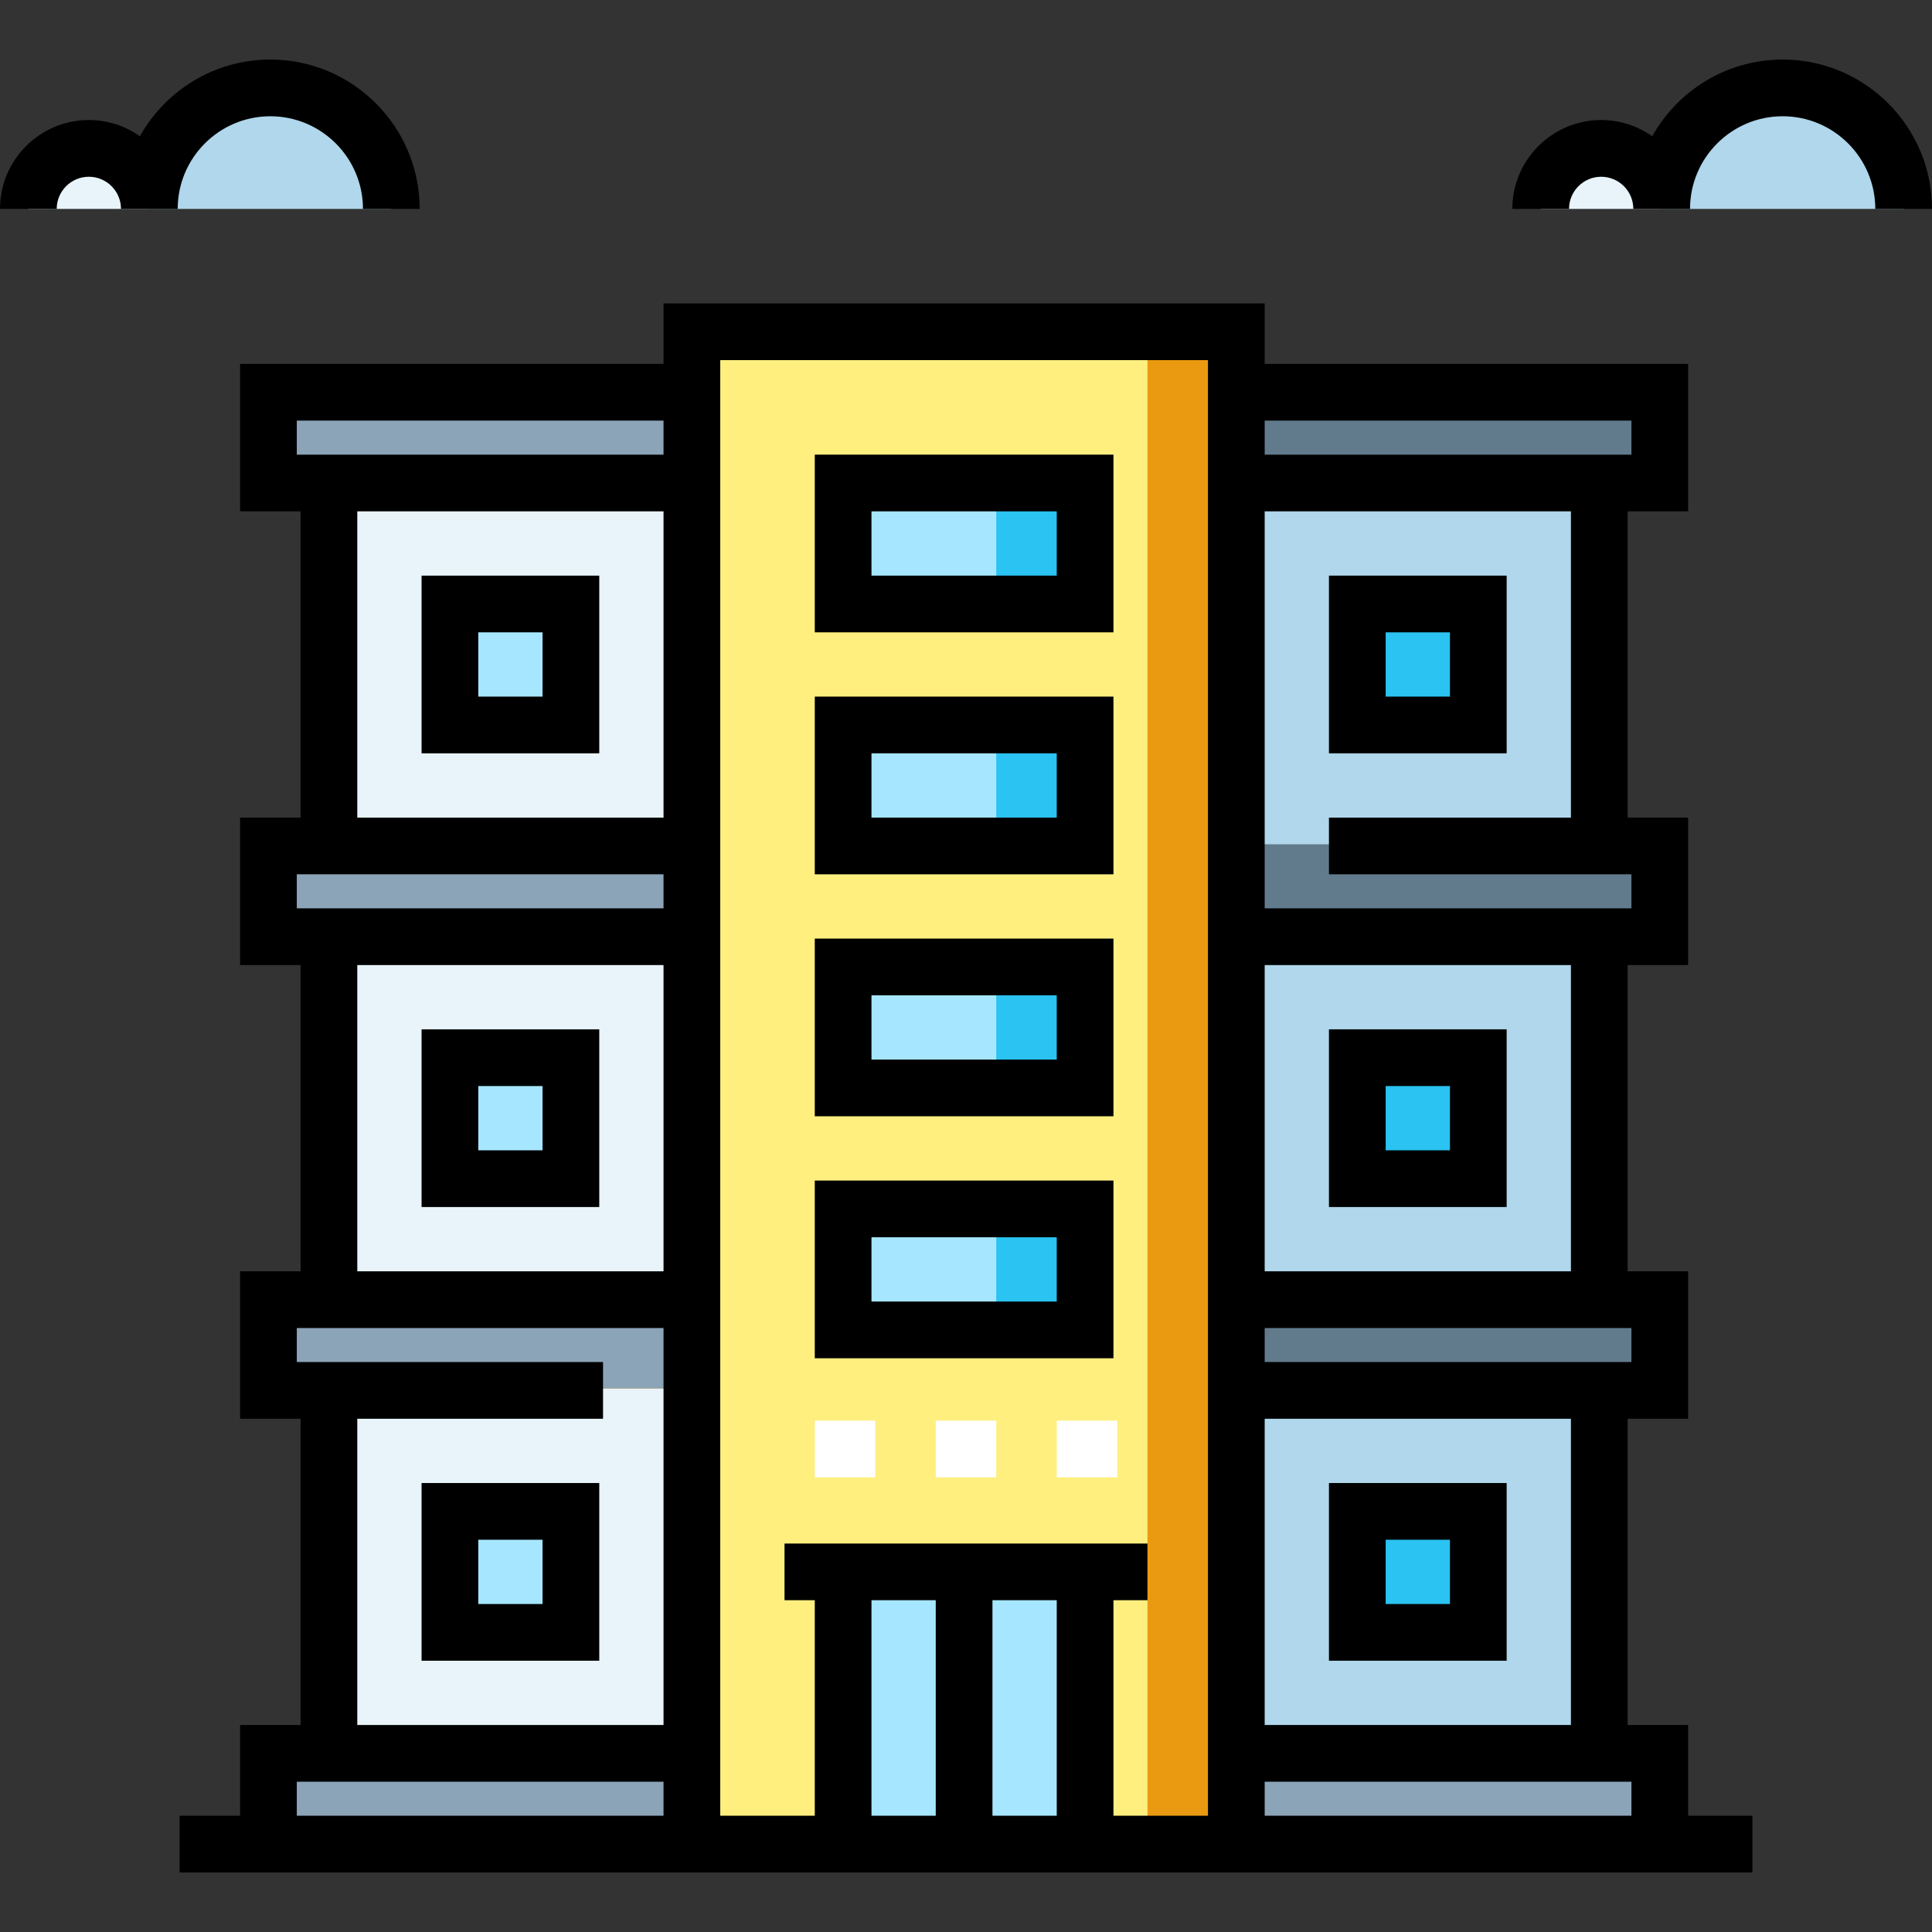 <?xml version="1.0" encoding="iso-8859-1"?>
<!-- Generator: Adobe Illustrator 19.0.0, SVG Export Plug-In . SVG Version: 6.00 Build 0)  -->
<svg xmlns="http://www.w3.org/2000/svg" xmlns:xlink="http://www.w3.org/1999/xlink" version="1.1" id="Layer_1" x="0px" y="0px" viewBox="0 0 511 511" style="enable-background:new 0 0 511 511;" xml:space="preserve" width="512" height="512">
<rect x="0" y="0" width="511" height="511" fill="#333333" stroke="none"/>
<g>
	<rect x="71.5" y="463.25" style="fill:#8CA4B8;" width="368" height="24"/>
	<rect x="71.5" y="343.25" style="fill:#8CA4B8;" width="368" height="24"/>
	<rect x="327.5" y="343.25" style="fill:#627B8C;" width="112" height="24"/>
	<rect x="71.5" y="223.25" style="fill:#8CA4B8;" width="368" height="24"/>
	<rect x="327.5" y="223.25" style="fill:#627B8C;" width="112" height="24"/>
	<rect x="71.5" y="103.25" style="fill:#8CA4B8;" width="368" height="24"/>
	<rect x="327.5" y="103.25" style="fill:#627B8C;" width="112" height="24"/>
	<rect x="87.5" y="127.25" style="fill:#E8F4FA;" width="336" height="96"/>
	<rect x="327.5" y="127.25" style="fill:#B0D7EB;" width="96" height="96"/>
	<rect x="87.5" y="367.25" style="fill:#EA9A10;" width="336" height="96"/>
	<rect x="87.5" y="367.25" style="fill:#E8F4FA;" width="336" height="96"/>
	<rect x="327.5" y="367.25" style="fill:#B0D7EB;" width="96" height="96"/>
	<rect x="87.5" y="247.25" style="fill:#EA9A10;" width="336" height="96"/>
	<rect x="87.5" y="247.25" style="fill:#E8F4FA;" width="336" height="96"/>
	<rect x="327.5" y="247.25" style="fill:#B0D7EB;" width="96" height="96"/>
	<polyline style="fill:#FEEF7F;" points="183.5,487.25 183.5,87.25 327.5,87.25 327.5,487.25  "/>
	<polyline style="fill:#EA9A10;" points="303.5,487.25 303.5,87.25 327.5,87.25 327.5,487.25  "/>
	<g>
		<rect x="223.5" y="127.25" style="fill:#A6E7FF;" width="64" height="32"/>
		<rect x="263.5" y="127.25" style="fill:#2AC3F2;" width="24" height="32"/>
		<rect x="223.5" y="191.25" style="fill:#A6E7FF;" width="64" height="32"/>
		<rect x="263.5" y="191.25" style="fill:#2AC3F2;" width="24" height="32"/>
	</g>
	<g>
		<rect x="223.5" y="255.25" style="fill:#A6E7FF;" width="64" height="32"/>
		<rect x="263.5" y="255.25" style="fill:#2AC3F2;" width="24" height="32"/>
	</g>
	<g>
		<rect x="223.5" y="319.25" style="fill:#A6E7FF;" width="64" height="32"/>
		<rect x="263.5" y="319.25" style="fill:#2AC3F2;" width="24" height="32"/>
	</g>
	<rect x="223.5" y="415.25" style="fill:#A6E7FF;" width="64" height="72"/>
	<rect x="119.5" y="159.25" style="fill:#A6E7FF;" width="32" height="32"/>
	<rect x="119.5" y="279.25" style="fill:#A6E7FF;" width="32" height="32"/>
	<rect x="119.5" y="399.25" style="fill:#A6E7FF;" width="32" height="32"/>
	<rect x="359.5" y="159.25" style="fill:#2AC3F2;" width="32" height="32"/>
	<rect x="359.5" y="279.25" style="fill:#2AC3F2;" width="32" height="32"/>
	<rect x="359.5" y="399.25" style="fill:#2AC3F2;" width="32" height="32"/>
	<g>
		<g>
			<rect x="279.5" y="375.75" style="fill:#FFFFFF;" width="16" height="15"/>
		</g>
		<g>
			<rect x="247.5" y="375.75" style="fill:#FFFFFF;" width="16" height="15"/>
		</g>
		<g>
			<rect x="215.5" y="375.75" style="fill:#FFFFFF;" width="16" height="15"/>
		</g>
	</g>
	<g>
		<path style="fill:#E8F4FA;" d="M7.5,55.25c0-8.837,7.163-16,16-16s16,7.163,16,16"/>
		<path style="fill:#B0D7EB;" d="M39.5,55.25c0-17.673,14.327-32,32-32s32,14.327,32,32"/>
		<g>
			<path style="fill:#E8F4FA;" d="M407.5,55.25c0-8.837,7.163-16,16-16s16,7.163,16,16"/>
			<path style="fill:#B0D7EB;" d="M439.5,55.25c0-17.673,14.327-32,32-32s32,14.327,32,32"/>
			<g>
				<path d="M294.5,120.25h-79v47h79V120.25z M279.5,152.25h-49v-17h49V152.25z"/>
				<path d="M294.5,184.25h-79v47h79V184.25z M279.5,216.25h-49v-17h49V216.25z"/>
				<path d="M294.5,248.25h-79v47h79V248.25z M279.5,280.25h-49v-17h49V280.25z"/>
				<path d="M294.5,312.25h-79v47h79V312.25z M279.5,344.25h-49v-17h49V344.25z"/>
				<path d="M446.5,456.25h-16v-81h16v-39h-16v-81h16v-39h-16v-81h16v-39h-112v-16h-159v16h-112v39h16v81h-16v39h16v81h-16v39h16v81      h-16v24h-16v15h416v-15h-17V456.25z M175.5,480.25h-97v-9h97V480.25z M175.5,456.25h-81v-81h65v-15h-81v-9h97V456.25z       M175.5,336.25h-81v-81h81V336.25z M175.5,240.25h-97v-9h97V240.25z M175.5,216.25h-81v-81h81V216.25z M175.5,120.25h-97v-9h97      V120.25z M334.5,111.25h97v9h-97V111.25z M334.5,135.25h81v81h-64v15h80v9h-97V135.25z M334.5,255.25h81v81h-81V255.25z       M334.5,351.25h97v9h-97V351.25z M334.5,375.25h81v81h-81V375.25z M247.5,480.25h-17v-57h17V480.25z M279.5,480.25h-17v-57h17      V480.25z M319.5,480.25h-25v-57h9v-15h-96v15h8v57h-25v-385h129V480.25z M431.5,480.25h-97v-9h97V480.25z"/>
				<path d="M158.5,152.25h-47v47h47V152.25z M143.5,184.25h-17v-17h17V184.25z"/>
				<path d="M158.5,272.25h-47v47h47V272.25z M143.5,304.25h-17v-17h17V304.25z"/>
				<path d="M111.5,439.25h47v-47h-47V439.25z M126.5,407.25h17v17h-17V407.25z"/>
				<path d="M398.5,152.25h-47v47h47V152.25z M383.5,184.25h-17v-17h17V184.25z"/>
				<path d="M351.5,319.25h47v-47h-47V319.25z M366.5,287.25h17v17h-17V287.25z"/>
				<path d="M351.5,439.25h47v-47h-47V439.25z M366.5,407.25h17v17h-17V407.25z"/>
				<path d="M71.5,30.75c13.51,0,24.5,10.991,24.5,24.5h15c0-21.78-17.72-39.5-39.5-39.5c-14.809,0-27.733,8.196-34.495,20.286      C33.181,33.34,28.524,31.75,23.5,31.75C10.542,31.75,0,42.292,0,55.25h15c0-4.687,3.813-8.5,8.5-8.5s8.5,3.813,8.5,8.5h15      C47,41.741,57.99,30.75,71.5,30.75z"/>
				<path d="M471.5,15.75c-14.809,0-27.733,8.196-34.495,20.286c-3.824-2.696-8.481-4.286-13.505-4.286      c-12.958,0-23.5,10.542-23.5,23.5h15c0-4.687,3.814-8.5,8.5-8.5s8.5,3.813,8.5,8.5h15c0-13.509,10.99-24.5,24.5-24.5      S496,41.741,496,55.25h15C511,33.47,493.28,15.75,471.5,15.75z"/>
			</g>
		</g>
	</g>
</g>















</svg>
